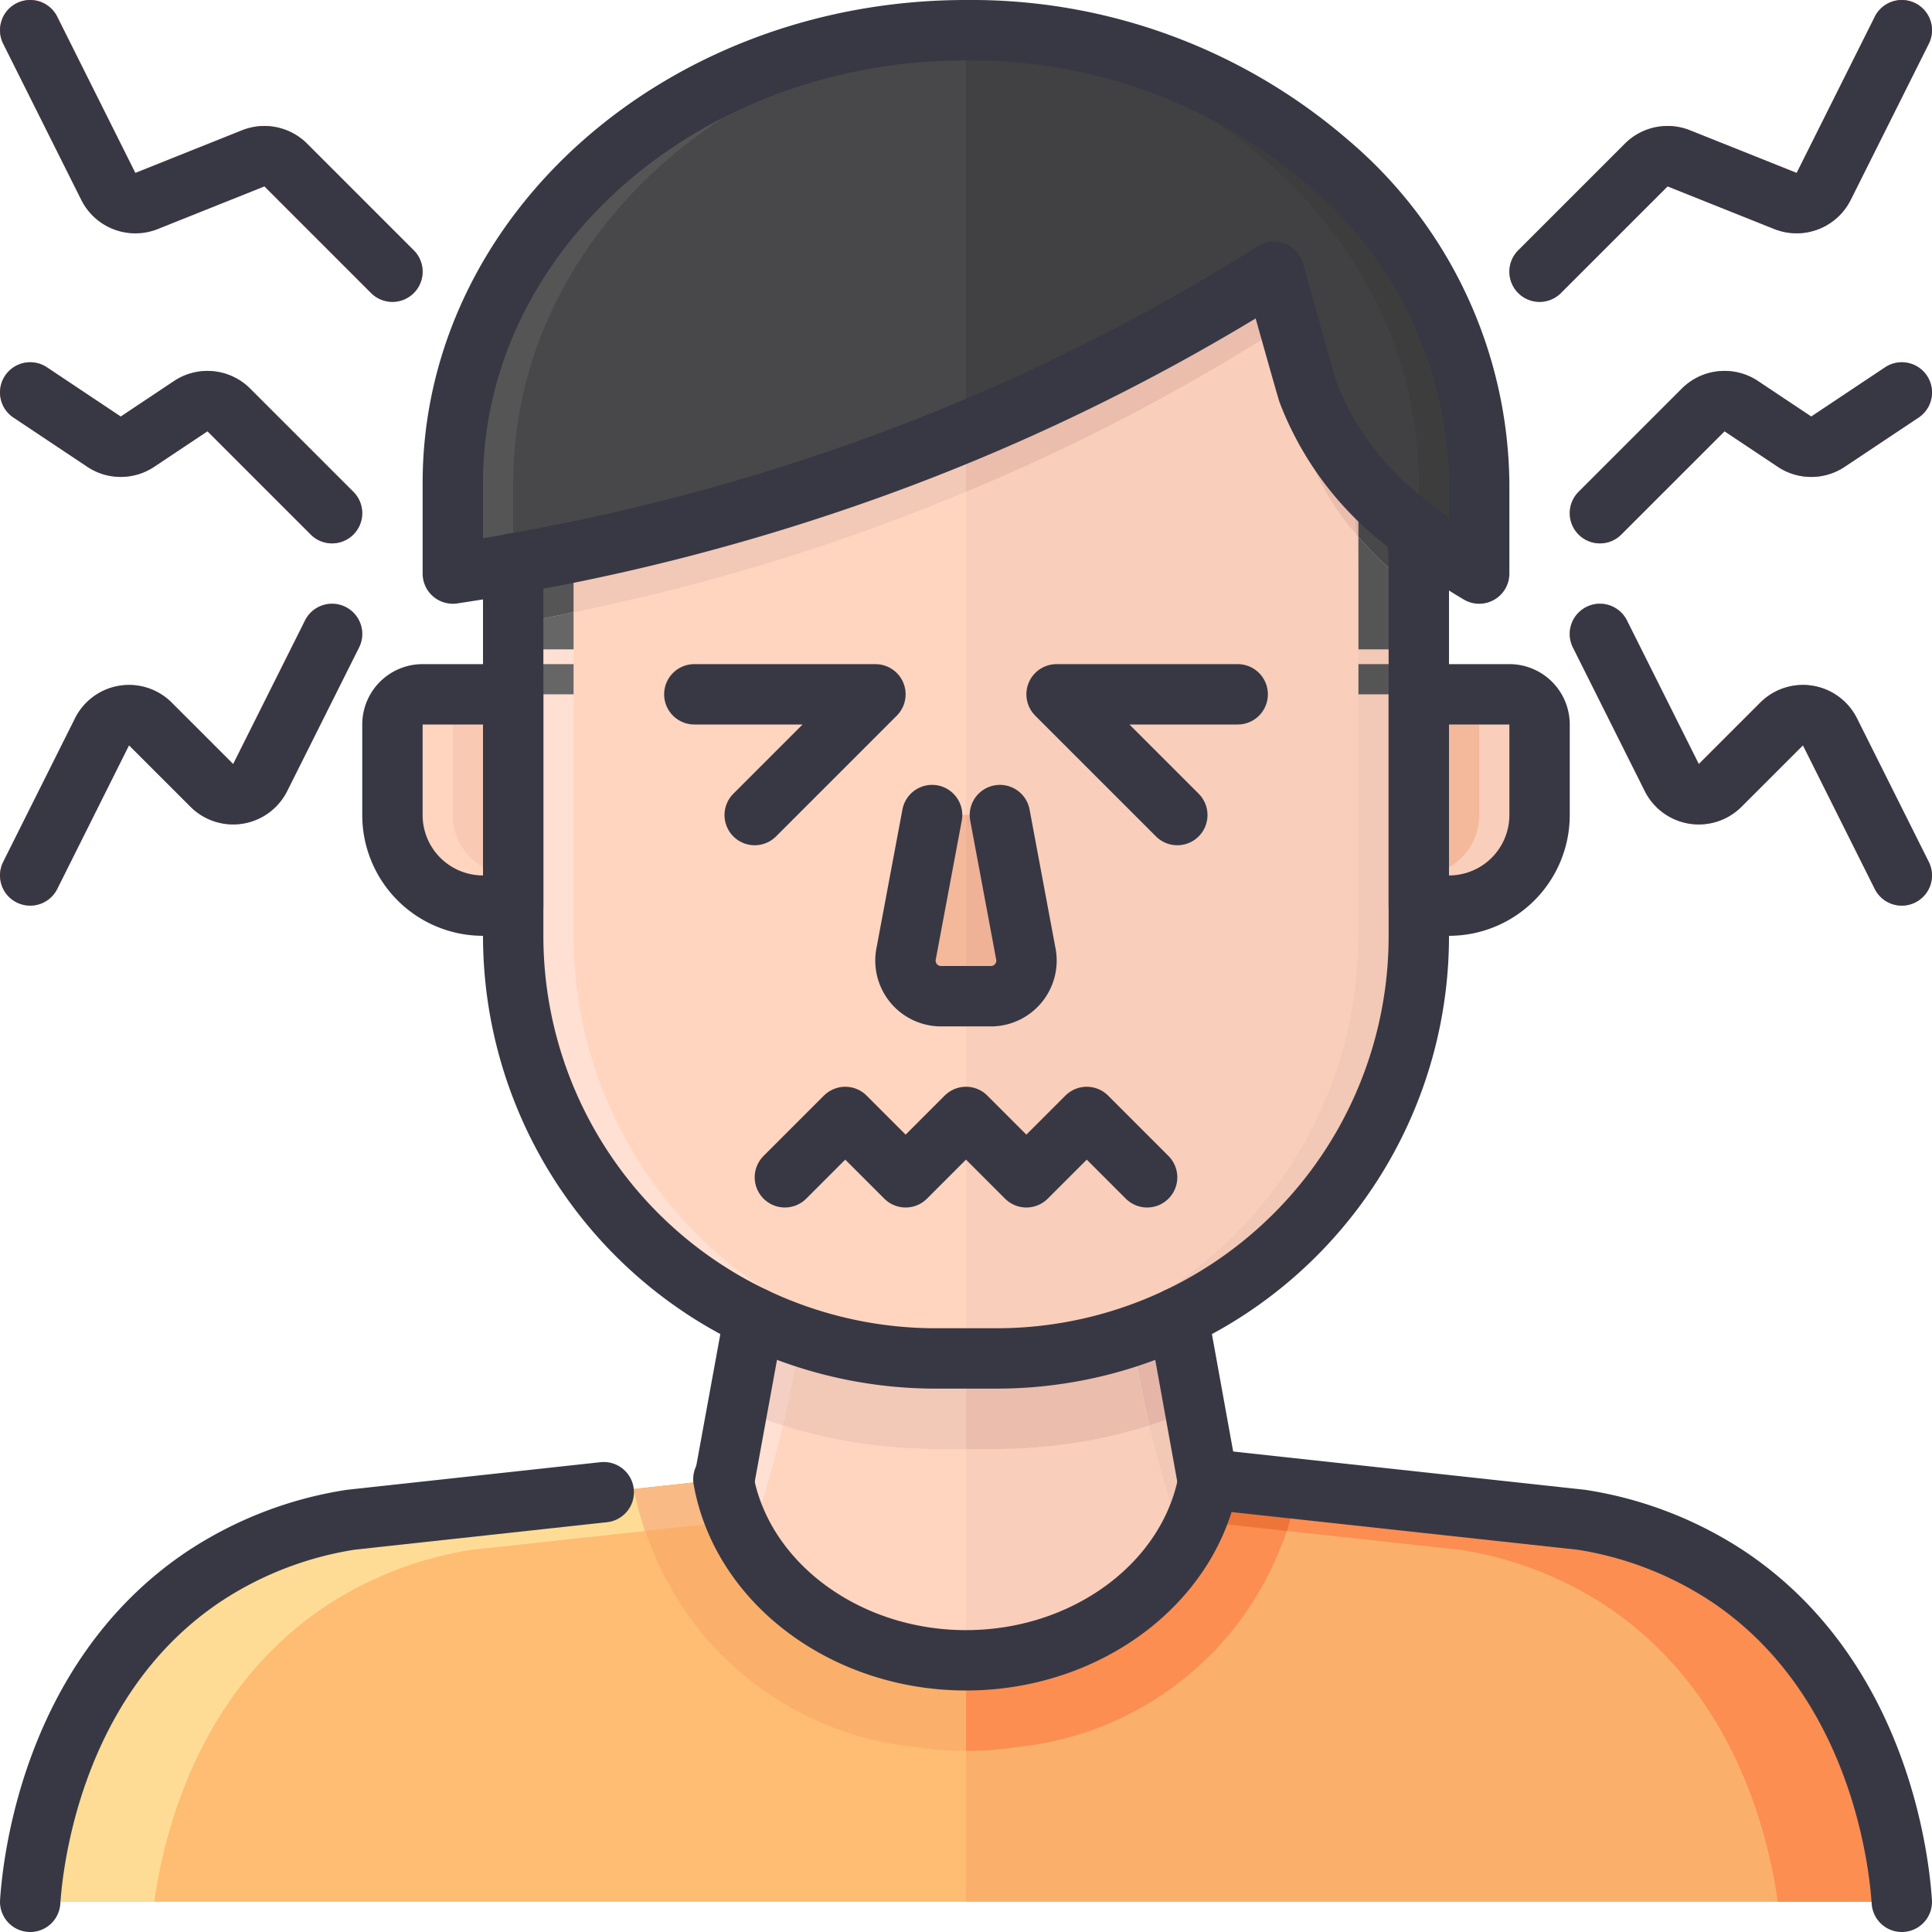<?xml version="1.0" ?><svg viewBox="0 0 64 64" xmlns="http://www.w3.org/2000/svg"><title/><g id="Icons"><path d="M13,10a1,1,0,0,1-.707-.293L8.759,6.173,5.226,7.587a2.014,2.014,0,0,1-2.532-.962L.105,1.447A1,1,0,0,1,1.9.553L4.483,5.73,8.016,4.316a2,2,0,0,1,2.157.443l3.534,3.534A1,1,0,0,1,13,10Z" style="fill:#ff8680"/><path d="M51,10a1,1,0,0,1-.707-1.707l3.534-3.534a2,2,0,0,1,2.157-.442l3.533,1.412L62.105.553a1,1,0,1,1,1.79.894L61.306,6.625a2.014,2.014,0,0,1-2.532.961L55.241,6.174,51.707,9.707A1,1,0,0,1,51,10Z" style="fill:#e77973"/><path d="M1,30a1,1,0,0,1-.894-1.447l2.38-4.76a2,2,0,0,1,3.2-.519l2.038,2.038,2.379-4.759a1,1,0,1,1,1.79.894l-2.38,4.76a2,2,0,0,1-3.2.519L4.274,24.688,1.9,29.447A1,1,0,0,1,1,30Z" style="fill:#ff8680"/><path d="M63,30a1,1,0,0,1-.9-.553l-2.379-4.759-2.038,2.038a2,2,0,0,1-3.2-.519l-2.38-4.76a1,1,0,0,1,1.79-.894l2.379,4.759,2.038-2.038a2,2,0,0,1,3.2.519l2.38,4.76A1,1,0,0,1,63,30Z" style="fill:#e77973"/><path d="M11,18a1,1,0,0,1-.707-.293l-3.42-3.42L5.109,15.462a1.994,1.994,0,0,1-2.218,0L.445,13.832a1,1,0,0,1,1.11-1.664L4,13.8l1.763-1.175a2,2,0,0,1,2.524.25l3.42,3.42A1,1,0,0,1,11,18Z" style="fill:#ff8680"/><path d="M53,18a1,1,0,0,1-.707-1.707l3.42-3.42a2,2,0,0,1,2.524-.25L60,13.8l2.445-1.63a1,1,0,1,1,1.11,1.664l-2.446,1.63a1.994,1.994,0,0,1-2.218,0l-1.764-1.176-3.42,3.42A1,1,0,0,1,53,18Z" style="fill:#e77973"/><path d="M32,5V45H31A14,14,0,0,1,17,31V19c0-.11,0-.23.01-.34A14,14,0,0,1,31,5Z" style="fill:#ffd5c0"/><path d="M32,5v.04A13.97,13.97,0,0,0,19.03,18.28c-.6.12-1.19.24-1.76.34-.09.02-.18.03-.26.04A14,14,0,0,1,31,5Z" style="fill:#ffe0d2"/><path d="M26.98,43.64A13.916,13.916,0,0,0,32,44.96V45H31A14,14,0,0,1,17,31V20.67c.09-.02.18-.03.27-.05.56-.1,1.14-.21,1.73-.34V31A13.991,13.991,0,0,0,26.98,43.64Z" style="fill:#ffe0d2"/><path d="M47,19V31A13.986,13.986,0,0,1,33,45H32V5h1A14.008,14.008,0,0,1,46.93,17.59,13.052,13.052,0,0,1,47,19Z" style="fill:#f9cebb"/><path d="M41.32,9.54A13.97,13.97,0,0,0,32,5.04V5h1A14,14,0,0,1,46.92,17.58c-.07-.05-.12-.1-.19-.15a12.241,12.241,0,0,1-2.3-2.37.01.01,0,0,1-.01-.01,13.9,13.9,0,0,0-3.1-5.51Z" style="fill:#f2c8b6"/><path d="M47,19.64V31A14,14,0,0,1,33,45H32v-.04A13.985,13.985,0,0,0,45,31V19c0-.11,0-.23-.01-.34-.01-.32-.03-.65-.06-.96a12.535,12.535,0,0,0,1.8,1.73C46.82,19.5,46.9,19.57,47,19.64Z" style="fill:#f2c8b6"/><path d="M19.03,18.28c-.01.12-.02.25-.02.38-.01.11-.01.23-.01.34v1.28c-.59.13-1.17.24-1.73.34-.09.02-.18.03-.27.05V19c0-.11,0-.23.01-.34.08-.01.17-.02.26-.04C17.84,18.52,18.43,18.4,19.03,18.28Z" style="fill:#f4cfc1"/><path d="M32,14.29v2c-1.42.59-2.93,1.17-4.53,1.71A70.382,70.382,0,0,1,19,20.28V19c0-.11,0-.23.01-.34,0-.13.01-.26.02-.38A70.009,70.009,0,0,0,27.47,16C29.07,15.46,30.58,14.88,32,14.29Z" style="fill:#f2c8b6"/><path d="M47,19v.64c-.1-.07-.18-.14-.27-.21a12.535,12.535,0,0,1-1.8-1.73,13.538,13.538,0,0,0-.5-2.64,12.241,12.241,0,0,0,2.3,2.37c.07.05.12.1.19.15.01.08.02.17.03.26a1.948,1.948,0,0,1,.02.25c.01.19.02.38.02.57C47,18.77,47,18.89,47,19Z" style="fill:#ddb3a6"/><path d="M44.43,15.06a13.538,13.538,0,0,1,.5,2.64,8.243,8.243,0,0,1-1.6-2.7s-.08-.23-1.13-4A67.745,67.745,0,0,1,32,16.29v-2a67.214,67.214,0,0,0,9.32-4.75c.3-.18.6-.36.88-.54.36,1.29.61,2.17.78,2.76.32,1.14.35,1.24.35,1.24a7.635,7.635,0,0,0,1.09,2.05A.01.01,0,0,0,44.43,15.06Z" style="fill:#eabdad"/><path d="M46.93,17.59a1.948,1.948,0,0,1,.02.25c-.01-.09-.02-.18-.03-.26Z" style="fill:#eabdad"/><path d="M17,23v7H16a2.772,2.772,0,0,1-1-.18A2.968,2.968,0,0,1,13,27V24a1,1,0,0,1,1-1Z" style="fill:#ffe0d2"/><path d="M17,23v7a2.772,2.772,0,0,1-1-.18A2.968,2.968,0,0,1,14,27V24a1,1,0,0,1,1-1Z" style="fill:#ffd5c0"/><path d="M17,29a1.758,1.758,0,0,1-.639-.113A1.986,1.986,0,0,1,15,27V24h2Z" style="fill:#f9c9b4"/><path d="M47,23v7h1a2.772,2.772,0,0,0,1-.18A2.968,2.968,0,0,0,51,27V24a1,1,0,0,0-1-1Z" style="fill:#ffd5c0"/><path d="M47,23v7a2.772,2.772,0,0,0,1-.18A2.968,2.968,0,0,0,50,27V24a1,1,0,0,0-1-1Z" style="fill:#f9cebb"/><path d="M47,29a1.758,1.758,0,0,0,.639-.113A1.986,1.986,0,0,0,49,27V24H47Z" style="fill:#f4b89a"/><path d="M32,36.5v1.21l-1.65,1.64a.483.483,0,0,1-.7,0L28,37.71l-1.65,1.64a.495.495,0,0,1-.7-.7l2-2a.483.483,0,0,1,.7,0L30,38.29l1.65-1.64A.469.469,0,0,1,32,36.5Z" style="fill:#484749"/><path d="M38.35,39.35a.483.483,0,0,1-.7,0L36,37.71l-1.65,1.64a.483.483,0,0,1-.7,0L32,37.71V36.5a.469.469,0,0,1,.35.15L34,38.29l1.65-1.64a.483.483,0,0,1,.7,0l2,2A.483.483,0,0,1,38.35,39.35Z" style="fill:#414043"/><path d="M39,27.5a.5.5,0,0,1-.354-.146l-4-4A.5.5,0,0,1,35,22.5h6a.5.5,0,0,1,0,1H36.207l3.147,3.146A.5.5,0,0,1,39,27.5Z" style="fill:#414043"/><path d="M32,48v7c-.02,0-.39,0-.61-.02-.12-.01-.24-.02-.35-.04a.986.986,0,0,1-.24-.03,7.7,7.7,0,0,1-4.51-1.96c-.16-.14-.3-.29-.44-.43a7.982,7.982,0,0,1-.8-1.03,4.231,4.231,0,0,1-.24-.4c.13-.38.28-.84.43-1.35.24-.76.48-1.64.69-2.52a16.155,16.155,0,0,0,3.07.66A16.647,16.647,0,0,0,31,48Z" style="fill:#ffd5c0"/><path d="M32,45v3H31a16.647,16.647,0,0,1-2-.12,16.155,16.155,0,0,1-3.07-.66c.21-.9.41-1.89.58-2.97a12.924,12.924,0,0,0,2.49.6A13.168,13.168,0,0,0,31,45Z" style="fill:#ffd5c0"/><path d="M25.93,47.22c-.21.88-.45,1.76-.69,2.52-.15.51-.3.97-.43,1.35-.06-.11-.12-.22-.17-.32a5.45,5.45,0,0,1-.23-.51c-.09-.21-.16-.4-.22-.58-.02-.07-.04-.14-.06-.2-.06-.2-.1-.36-.13-.48.14-.78.29-1.55.43-2.33A15.816,15.816,0,0,0,25.93,47.22Z" style="fill:#ffe0d2"/><path d="M26.51,44.25c-.17,1.08-.37,2.07-.58,2.97a15.816,15.816,0,0,1-1.5-.55c.18-1.01.36-2.02.55-3.03a10.254,10.254,0,0,0,.96.41A4.3,4.3,0,0,0,26.51,44.25Z" style="fill:#f4cfc3"/><path d="M32,45v3H31a16.647,16.647,0,0,1-2-.12,16.155,16.155,0,0,1-3.07-.66c.21-.9.41-1.89.58-2.97a12.924,12.924,0,0,0,2.49.6A13.168,13.168,0,0,0,31,45Z" style="fill:#f2c8b6"/><path d="M32,48v7c.02,0,.39,0,.61-.02.12-.01.24-.02.35-.04a.986.986,0,0,0,.24-.03,7.7,7.7,0,0,0,4.51-1.96c.16-.14.3-.29.44-.43a7.982,7.982,0,0,0,.8-1.03,4.231,4.231,0,0,0,.24-.4c-.13-.38-.28-.84-.43-1.35-.24-.76-.48-1.64-.69-2.52a16.155,16.155,0,0,1-3.07.66A16.647,16.647,0,0,1,33,48Z" style="fill:#f9cebb"/><path d="M32,45v3h1a16.647,16.647,0,0,0,2-.12,16.155,16.155,0,0,0,3.07-.66c-.21-.9-.41-1.89-.58-2.97a12.924,12.924,0,0,1-2.49.6A13.168,13.168,0,0,1,33,45Z" style="fill:#ffd5c0"/><path d="M38.07,47.22c.21.88.45,1.76.69,2.52.15.51.3.97.43,1.35.06-.11.12-.22.17-.32a5.45,5.45,0,0,0,.23-.51c.09-.21.16-.4.22-.58.02-.07.04-.14.06-.2.06-.2.1-.36.13-.48-.14-.78-.29-1.55-.43-2.33A15.816,15.816,0,0,1,38.07,47.22Z" style="fill:#f2c8b6"/><path d="M32,48v7c-.02,0-.39,0-.61-.02-.12-.01-.24-.02-.35-.04a.986.986,0,0,1-.24-.03,7.7,7.7,0,0,1-4.51-1.96c-.16-.14-.3-.29-.44-.43a7.982,7.982,0,0,1-.8-1.03,4.231,4.231,0,0,1-.24-.4c.13-.38.28-.84.43-1.35.24-.76.48-1.64.69-2.52a16.155,16.155,0,0,0,3.07.66A16.647,16.647,0,0,0,31,48Z" style="fill:#ffd5c0"/><path d="M25.93,47.22c-.21.88-.45,1.76-.69,2.52-.15.51-.3.97-.43,1.35-.06-.11-.12-.22-.17-.32a5.45,5.45,0,0,1-.23-.51c-.09-.21-.16-.4-.22-.58-.02-.07-.04-.14-.06-.2-.06-.2-.1-.36-.13-.48.14-.78.29-1.55.43-2.33A15.816,15.816,0,0,0,25.93,47.22Z" style="fill:#ffe0d2"/><path d="M32,48v7c.02,0,.39,0,.61-.02.12-.01.24-.02.35-.04a.986.986,0,0,0,.24-.03,7.7,7.7,0,0,0,4.51-1.96c.16-.14.3-.29.44-.43a7.982,7.982,0,0,0,.8-1.03,4.231,4.231,0,0,0,.24-.4c-.13-.38-.28-.84-.43-1.35-.24-.76-.48-1.64-.69-2.52a16.155,16.155,0,0,1-3.07.66A16.647,16.647,0,0,1,33,48Z" style="fill:#f9cebb"/><path d="M38.07,47.22c.21.88.45,1.76.69,2.52.15.51.3.97.43,1.35.06-.11.12-.22.17-.32a5.45,5.45,0,0,0,.23-.51c.09-.21.16-.4.22-.58.02-.07.04-.14.06-.2.06-.2.1-.36.13-.48-.14-.78-.29-1.55-.43-2.33A15.816,15.816,0,0,1,38.07,47.22Z" style="fill:#f2c8b6"/><path d="M37.49,44.25c.17,1.08.37,2.07.58,2.97a15.816,15.816,0,0,0,1.5-.55c-.18-1.01-.36-2.02-.55-3.03a10.254,10.254,0,0,1-.96.41A4.3,4.3,0,0,1,37.49,44.25Z" style="fill:#e5b6a8"/><path d="M32,45v3h1a16.647,16.647,0,0,0,2-.12,16.155,16.155,0,0,0,3.07-.66c-.21-.9-.41-1.89-.58-2.97a12.924,12.924,0,0,1-2.49.6A13.168,13.168,0,0,1,33,45Z" style="fill:#eabdad"/><path d="M34.73,31.56,33.87,27H31.63l-.86,4.56A1.179,1.179,0,0,0,31.87,33h1.76A1.179,1.179,0,0,0,34.73,31.56Z" style="fill:#eabdad"/><path d="M32,27v6h-.88a1.179,1.179,0,0,1-1.1-1.44L30.88,27Z" style="fill:#f4b89a"/><path d="M32.88,33H32V27h1.12l.86,4.56A1.179,1.179,0,0,1,32.88,33Z" style="fill:#efb297"/><path d="M31.75,33h-.63a1.179,1.179,0,0,1-1.1-1.44L30.88,27h.63l-.86,4.56A1.179,1.179,0,0,0,31.75,33Z" style="fill:#f7c4ad"/><path d="M32.247,33h.63a1.179,1.179,0,0,0,1.1-1.44L33.117,27h-.63l.86,4.56A1.179,1.179,0,0,1,32.247,33Z" style="fill:#efae8e"/><path d="M32,32.5V33h-.25a1.085,1.085,0,0,1-.94-.55,1.059,1.059,0,0,0,.31.05Z" style="fill:#efb297"/><path d="M31.75,33h-.63a1.179,1.179,0,0,1-1.1-1.44,1.212,1.212,0,0,0,.79.89A1.085,1.085,0,0,0,31.75,33Z" style="fill:#f4b89a"/><path d="M32.88,33h-.63a1.085,1.085,0,0,0,.94-.55,1.212,1.212,0,0,0,.79-.89A1.179,1.179,0,0,1,32.88,33Z" style="fill:#eaa688"/><path d="M33.19,32.45a1.085,1.085,0,0,1-.94.55H32v-.5h.88A1.059,1.059,0,0,0,33.19,32.45Z" style="fill:#efae8e"/><path d="M19.03,18.28c-.01.12-.02.25-.02.38-.01.11-.01.23-.01.34v-.71A.037.037,0,0,1,19.03,18.28Z" style="fill:#f4cfc1"/><rect height="1" style="fill:#565556" width="2" x="45" y="22"/><path d="M47,19v.64c-.1-.07-.18-.14-.27-.21A12.588,12.588,0,0,1,45,17.78v-2a13.237,13.237,0,0,0,1.73,1.65c.07.05.12.1.19.15.01.08.02.17.03.26a1.948,1.948,0,0,1,.02.25c.01.19.02.38.02.57C47,18.77,47,18.89,47,19Z" style="fill:#484749"/><path d="M47,19.64v1.87H45V17.78a12.588,12.588,0,0,0,1.73,1.65C46.82,19.5,46.9,19.57,47,19.64Z" style="fill:#565556"/><rect height="1" style="fill:#666" width="2" x="17" y="22"/><path d="M17.27,20.62c.56-.1,1.14-.21,1.73-.34v1.23H17v-.84C17.09,20.65,17.18,20.64,17.27,20.62Z" style="fill:#666"/><path d="M19,18.29v1.99c-.59.13-1.17.24-1.73.34-.09.02-.18.03-.27.05V19c0-.11,0-.23.01-.34.08-.01.17-.02.26-.04C17.83,18.52,18.41,18.4,19,18.29Z" style="fill:#565556"/><path d="M32,1V14.29c-1.42.59-2.93,1.17-4.53,1.71a71.468,71.468,0,0,1-10.2,2.62c-.79.15-1.54.27-2.27.38V16C15,7.72,22.62,1,32,1Z" style="fill:#484749"/><path d="M32,1v.11C23.56,1.98,17,8.32,17,16v2.67c-.69.13-1.35.23-2,.33V16C15,7.72,22.62,1,32,1Z" style="fill:#565556"/><path d="M49,16v3a19.75,19.75,0,0,1-2-1.36c-.1-.07-.18-.14-.27-.21A9.887,9.887,0,0,1,43.33,13s-.08-.23-1.13-4A67.745,67.745,0,0,1,32,14.29V1A18.043,18.043,0,0,1,44.58,5.92c.36.36.71.73,1.04,1.11s.63.78.92,1.2a14.882,14.882,0,0,1,.78,1.27c.12.22.24.44.34.66a13.34,13.34,0,0,1,1.14,3.56A13.153,13.153,0,0,1,49,16Z" style="fill:#414043"/><path d="M49,16v3a19.75,19.75,0,0,1-2-1.36V16C47,8.32,40.44,1.98,32,1.11V1A18.043,18.043,0,0,1,44.58,5.92a13.541,13.541,0,0,1,1.04,1.11,11.917,11.917,0,0,1,.92,1.2,12.71,12.71,0,0,1,.78,1.27c.12.22.24.44.34.66a13.34,13.34,0,0,1,1.14,3.56A13.153,13.153,0,0,1,49,16Z" style="fill:#3d3d3d"/><path d="M32,55v8H1c.07-.98.6-7.35,5.78-10.79a12.229,12.229,0,0,1,4.84-1.87Q17.815,49.665,24,49c.03.12.07.28.13.48.02.06.04.13.06.2.06.18.13.37.22.58a5.45,5.45,0,0,0,.23.51c.05.1.11.21.17.32a4.231,4.231,0,0,0,.24.4,7.982,7.982,0,0,0,.8,1.03c.14.14.28.29.44.43a7.7,7.7,0,0,0,4.51,1.96.986.986,0,0,0,.24.03c.11.02.23.03.35.04C31.61,55,31.98,55,32,55Z" style="fill:#febd73"/><path d="M32,63H63c-.07-.98-.6-7.35-5.78-10.79a12.229,12.229,0,0,0-4.84-1.87L40,49a7.59,7.59,0,0,1-6.8,5.91.986.986,0,0,1-.24.03c-.11.02-.23.03-.35.04C32.4,55,32.019,55,32,55Z" style="fill:#fab06b"/><path d="M24.41,50.26a.612.612,0,0,0,.05.12l-8.84.96a12.229,12.229,0,0,0-4.84,1.87C6.53,56.04,5.41,60.84,5.11,63H1c.07-.98.6-7.35,5.78-10.79a12.229,12.229,0,0,1,4.84-1.87Q17.815,49.665,24,49c.03.12.07.28.13.48.02.06.04.13.06.2C24.25,49.86,24.32,50.05,24.41,50.26Z" style="fill:#fedc96"/><path d="M24.46,50.38c-1.03.11-2.06.22-3.09.34l-.03-.09-.08-.29a4.509,4.509,0,0,1-.16-.59l-.11-.42L24,49c.03.12.07.28.13.48.02.06.04.13.06.2.06.18.13.37.22.58A.612.612,0,0,0,24.46,50.38Z" style="fill:#febd73"/><path d="M32,55v3c-.03,0-.56,0-.88-.03-.13-.01-.25-.03-.37-.04a2.348,2.348,0,0,1-.37-.05,10.584,10.584,0,0,1-6.11-2.71c-.13-.12-.3-.28-.46-.44l-.18-.19a11.261,11.261,0,0,1-1.1-1.42c-.1-.15-.24-.39-.36-.61-.07-.13-.15-.27-.22-.4-.12-.25-.23-.5-.32-.73-.12-.27-.21-.51-.29-.75l-.08-.29a4.509,4.509,0,0,1-.16-.59l-.11-.42L24,49c.03.12.07.28.13.48.02.06.04.13.06.2.06.18.13.37.22.58a5.45,5.45,0,0,0,.23.51c.05.1.11.21.17.32a4.231,4.231,0,0,0,.24.4,7.982,7.982,0,0,0,.8,1.03c.14.14.28.29.44.43a7.7,7.7,0,0,0,4.51,1.96.986.986,0,0,0,.24.03c.11.02.23.03.35.04C31.61,55,31.98,55,32,55Z" style="fill:#fab06b"/><path d="M24.46,50.38c-1.03.11-2.06.22-3.09.34l-.03-.09-.08-.29a4.509,4.509,0,0,1-.16-.59l-.11-.42L24,49c.03.12.07.28.13.48.02.06.04.13.06.2.06.18.13.37.22.58A.612.612,0,0,0,24.46,50.38Z" style="fill:#f9ba85"/><path d="M43.01,49.33l-.1.4a5.926,5.926,0,0,1-.17.61l-.08.29c-.08.24-.17.48-.29.75a7.581,7.581,0,0,1-.33.73c-.06.13-.14.27-.22.42-.11.2-.25.44-.4.66a10.58,10.58,0,0,1-1.05,1.35l-.18.19c-.16.16-.33.32-.5.48a10.551,10.551,0,0,1-6.07,2.67,2.348,2.348,0,0,1-.37.05c-.12.01-.25.03-.37.04-.32.03-.85.03-.88.03V55c.02,0,.39,0,.61-.02.12-.01.24-.02.35-.04a.986.986,0,0,0,.24-.03A7.59,7.59,0,0,0,40,49Z" style="fill:#fc8e52"/><path d="M25,27.5a.5.5,0,0,1-.354-.854L27.793,23.5H23a.5.5,0,0,1,0-1h6a.5.5,0,0,1,.354.854l-4,4A.5.5,0,0,1,25,27.5Z" style="fill:#484749"/><path d="M39.59,50.26a.612.612,0,0,1-.05.12l8.84.96a12.229,12.229,0,0,1,4.84,1.87c4.25,2.83,5.37,7.63,5.67,9.79H63c-.07-.98-.6-7.35-5.78-10.79a12.229,12.229,0,0,0-4.84-1.87Q46.185,49.665,40,49c-.03.12-.07.28-.13.48-.02.06-.04.13-.06.2C39.75,49.86,39.68,50.05,39.59,50.26Z" style="fill:#fc8e52"/><path d="M39.54,50.38c1.03.11,2.06.22,3.09.34l.03-.09.08-.29a4.509,4.509,0,0,0,.16-.59l.11-.42L40,49c-.03.12-.07.28-.13.48-.02.06-.04.13-.06.2-.06.18-.13.37-.22.58A.612.612,0,0,1,39.54,50.38Z" style="fill:#ed753a"/><path d="M40,49l-.97-5.36" style="fill:none;stroke:#383844;stroke-linecap:round;stroke-linejoin:round;stroke-width:2px"/><path d="M24.98,43.64,24,49" style="fill:none;stroke:#383844;stroke-linecap:round;stroke-linejoin:round;stroke-width:2px"/><path d="M17.267,18.62c-.782.15-1.542.27-2.267.38V16C15,7.72,22.616,1,32,1A18.1,18.1,0,0,1,44.013,5.4,14.1,14.1,0,0,1,49,16v3a18.943,18.943,0,0,1-2.267-1.57,9.872,9.872,0,0,1-3.4-4.43s-.079-.23-1.133-4a68.562,68.562,0,0,1-14.733,7A71.367,71.367,0,0,1,17.267,18.62Z" style="fill:none;stroke:#383844;stroke-linecap:round;stroke-linejoin:round;stroke-width:2px"/><path d="M20,49.431l-8.383.913A12.2,12.2,0,0,0,6.78,52.207C1.6,55.652,1.067,62.016,1,63" style="fill:none;stroke:#383844;stroke-linecap:round;stroke-linejoin:round;stroke-width:2px"/><path d="M63,63c-.067-.984-.6-7.348-5.78-10.793a12.2,12.2,0,0,0-4.837-1.863L40.037,49c-.611,3.438-4.043,6-8.037,6s-7.426-2.562-8.037-6" style="fill:none;stroke:#383844;stroke-linecap:round;stroke-linejoin:round;stroke-width:2px"/><path d="M17.01,18.66c-.01.11-.01.23-.01.34V31A14,14,0,0,0,31,45h2A13.986,13.986,0,0,0,47,31V19a13.052,13.052,0,0,0-.07-1.41" style="fill:none;stroke:#383844;stroke-linecap:round;stroke-linejoin:round;stroke-width:2px"/><path d="M30.877,27l-.855,4.565A1.181,1.181,0,0,0,31.124,33h1.752a1.181,1.181,0,0,0,1.1-1.435L33.123,27" style="fill:none;stroke:#383844;stroke-linecap:round;stroke-linejoin:round;stroke-width:2px"/><path d="M14,23h3a0,0,0,0,1,0,0v7a0,0,0,0,1,0,0H16a3,3,0,0,1-3-3V24a1,1,0,0,1,1-1Z" style="fill:none;stroke:#383844;stroke-linecap:round;stroke-linejoin:round;stroke-width:2px"/><path d="M50,23h1a0,0,0,0,1,0,0v7a0,0,0,0,1,0,0H48a1,1,0,0,1-1-1V26a3,3,0,0,1,3-3Z" style="fill:none;stroke:#383844;stroke-linecap:round;stroke-linejoin:round;stroke-width:2px" transform="translate(98 53) rotate(-180)"/><polyline points="26 39 28 37 30 39 32 37 34 39 36 37 38 39" style="fill:none;stroke:#383844;stroke-linecap:round;stroke-linejoin:round;stroke-width:2px"/><polyline points="25 27 29 23 23 23" style="fill:none;stroke:#383844;stroke-linecap:round;stroke-linejoin:round;stroke-width:2px"/><polyline points="39 27 35 23 41 23" style="fill:none;stroke:#383844;stroke-linecap:round;stroke-linejoin:round;stroke-width:2px"/><path d="M1,1,3.589,6.177a1,1,0,0,0,1.265.481L8.388,5.245a1,1,0,0,1,1.078.221L13,9" style="fill:none;stroke:#383844;stroke-linecap:round;stroke-linejoin:round;stroke-width:2px"/><path d="M63,1,60.411,6.177a1,1,0,0,1-1.265.481L55.612,5.245a1,1,0,0,0-1.078.221L51,9" style="fill:none;stroke:#383844;stroke-linecap:round;stroke-linejoin:round;stroke-width:2px"/><path d="M1,29l2.38-4.759a1,1,0,0,1,1.6-.26l2.038,2.038a1,1,0,0,0,1.6-.26L11,21" style="fill:none;stroke:#383844;stroke-linecap:round;stroke-linejoin:round;stroke-width:2px"/><path d="M63,29l-2.38-4.759a1,1,0,0,0-1.6-.26l-2.038,2.038a1,1,0,0,1-1.6-.26L53,21" style="fill:none;stroke:#383844;stroke-linecap:round;stroke-linejoin:round;stroke-width:2px"/><path d="M11,17,7.58,13.58a1,1,0,0,0-1.262-.125L4.555,14.63a1,1,0,0,1-1.11,0L1,13" style="fill:none;stroke:#383844;stroke-linecap:round;stroke-linejoin:round;stroke-width:2px"/><path d="M53,17l3.42-3.42a1,1,0,0,1,1.262-.125l1.763,1.175a1,1,0,0,0,1.11,0L63,13" style="fill:none;stroke:#383844;stroke-linecap:round;stroke-linejoin:round;stroke-width:2px"/></g></svg>